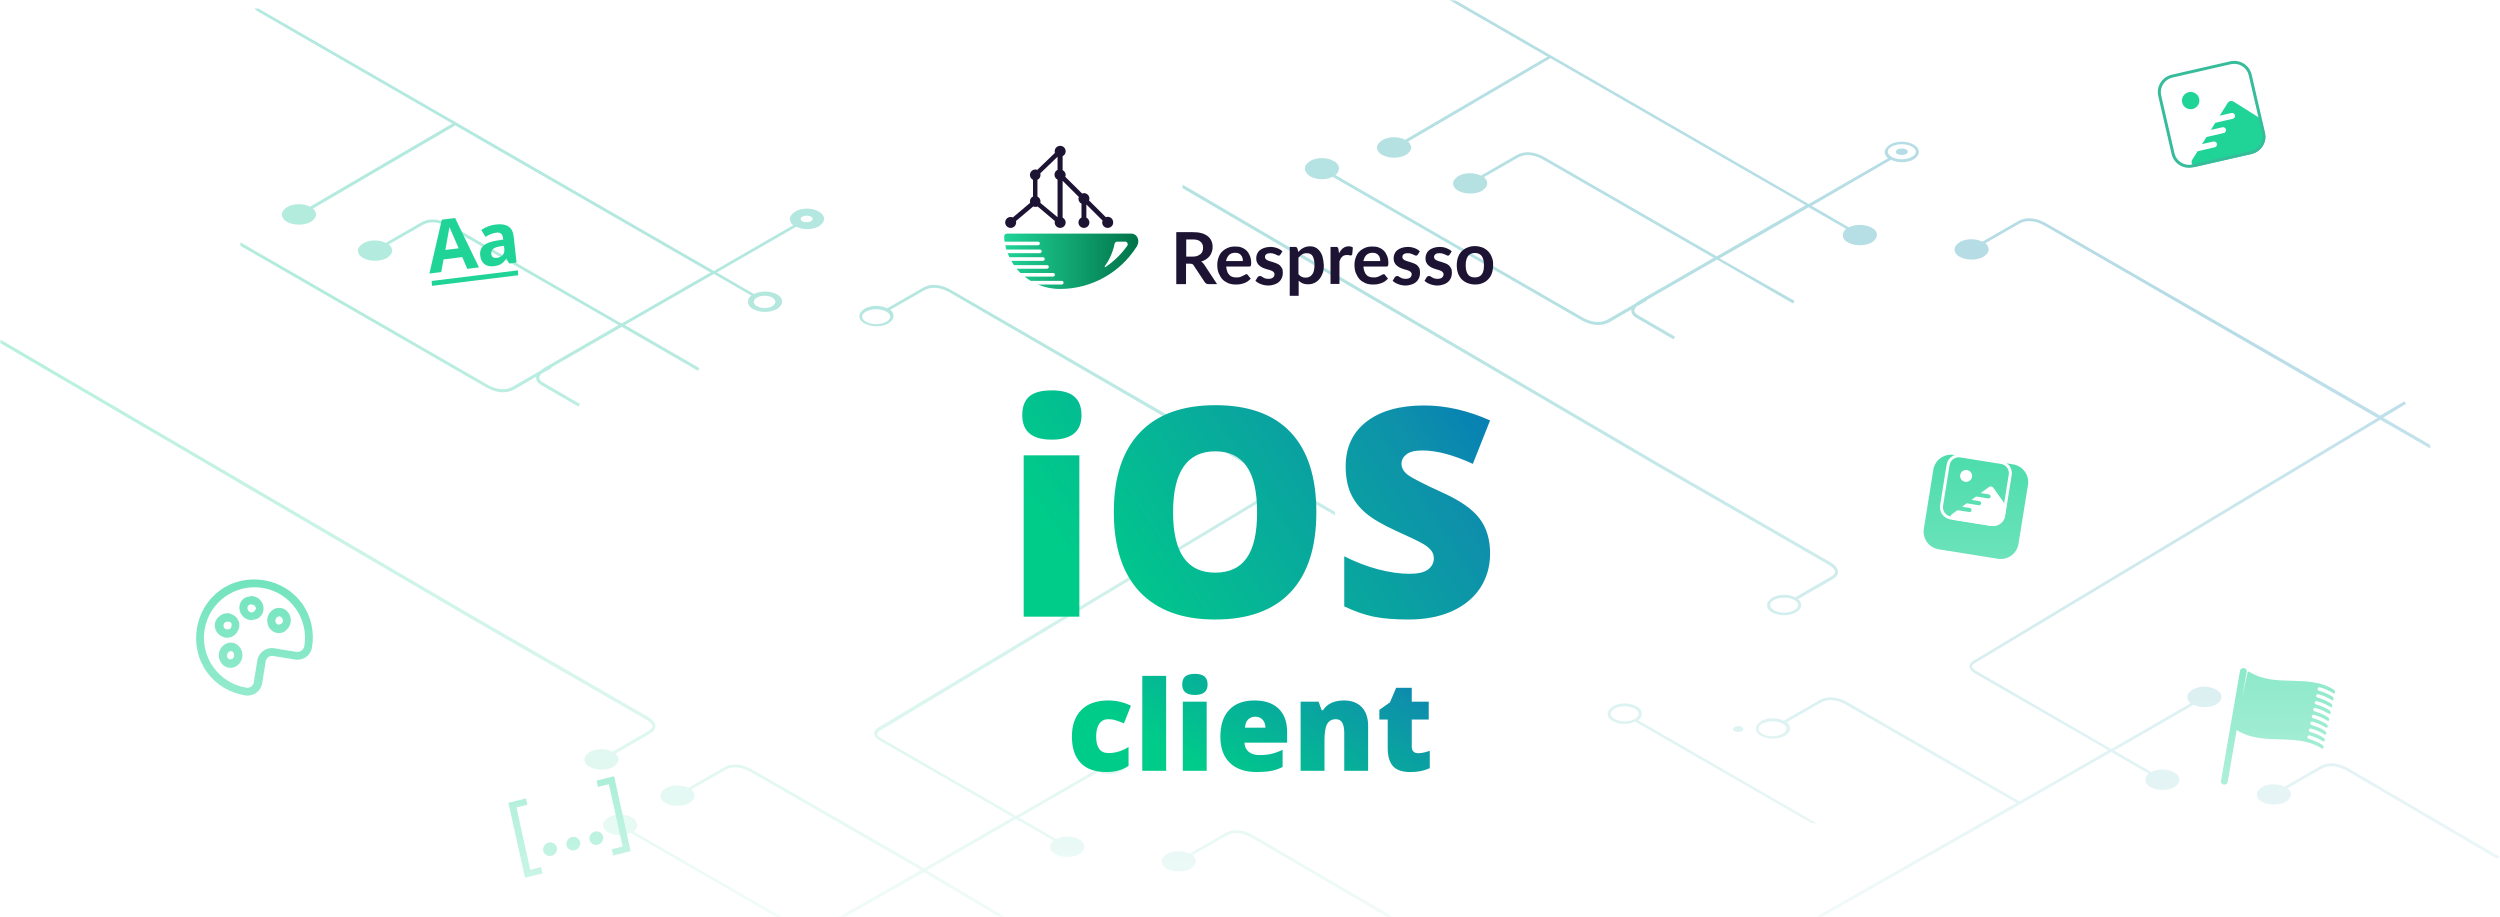 <svg width="600" height="220" viewBox="0 0 600 220" fill="none" xmlns="http://www.w3.org/2000/svg">
<mask id="mask0" mask-type="alpha" maskUnits="userSpaceOnUse" x="0" y="0" width="600" height="220">
<rect width="600" height="220" fill="#1D1333"/>
</mask>
<g mask="url(#mask0)">
<rect y="-14" width="600" height="268" fill="white"/>
<path opacity="0.3" d="M506.686 180.492L515.672 185.655C515.169 186.086 514.881 186.588 514.881 187.161C514.881 187.878 515.313 188.524 516.175 188.954C516.966 189.385 517.973 189.6 518.979 189.6C519.986 189.6 520.992 189.385 521.783 188.954C522.574 188.452 523.077 187.807 523.077 187.161C523.077 186.444 522.646 185.799 521.783 185.368C520.273 184.508 517.901 184.436 516.319 185.297L507.405 180.133L526.456 169.161C527.247 169.519 528.109 169.735 529.044 169.735C530.05 169.735 531.057 169.519 531.848 169.089C532.638 168.587 533.142 167.942 533.142 167.296C533.142 166.579 532.71 165.934 531.848 165.503C530.266 164.571 527.822 164.571 526.24 165.503C525.449 166.005 524.946 166.651 524.946 167.296C524.946 167.87 525.234 168.372 525.737 168.802L506.686 179.775L474.479 161.129C473.688 160.698 473.257 160.268 473.257 159.91C473.257 159.623 473.616 159.336 473.904 159.192L571.244 100.744L583.249 107.629V106.769L571.963 100.242L577.426 96.944L577.067 96.298L571.244 99.74L491.014 53.556C489.576 52.767 486.844 51.62 484.256 53.126L475.773 58.002C474.191 57.213 471.891 57.213 470.381 58.074C469.59 58.576 469.087 59.221 469.087 59.867C469.087 60.512 469.518 61.229 470.381 61.66C471.172 62.09 472.178 62.305 473.185 62.305C474.191 62.305 475.198 62.09 475.988 61.66C476.779 61.158 477.283 60.512 477.283 59.867C477.283 59.293 476.995 58.791 476.492 58.361L484.615 53.699C486.916 52.408 489.36 53.412 490.654 54.13L570.597 100.314L473.688 158.547C473.041 158.906 472.682 159.408 472.682 159.91C472.682 160.555 473.185 161.2 474.263 161.774L506.039 180.062L484.687 192.325L443.35 168.515C441.912 167.727 439.18 166.579 436.592 168.085L428.109 172.962C426.528 172.173 424.227 172.173 422.717 173.033C421.927 173.535 421.423 174.181 421.423 174.826C421.423 175.543 421.855 176.189 422.717 176.619C423.508 177.049 424.515 177.265 425.521 177.265C426.528 177.265 427.534 177.049 428.325 176.619C429.116 176.117 429.619 175.472 429.619 174.826C429.619 174.253 429.331 173.751 428.828 173.32L436.952 168.659C439.252 167.368 441.697 168.372 442.991 169.089L483.968 192.683L404.601 237.792H406.039L484.687 193.114L485.406 192.683L506.686 180.492ZM428.756 174.898C428.756 175.328 428.469 175.759 427.822 176.117C426.456 176.906 424.299 176.906 422.933 176.117C422.358 175.759 421.999 175.328 421.999 174.898C421.999 174.468 422.286 174.037 422.933 173.679C423.58 173.32 424.515 173.105 425.377 173.105C426.24 173.105 427.175 173.32 427.822 173.679C428.469 174.037 428.756 174.468 428.756 174.898ZM314.522 42.368C315.313 42.798 316.319 43.014 317.326 43.014C318.188 43.014 319.123 42.798 319.842 42.44L379.583 76.863C380.518 77.365 381.955 78.011 383.609 78.011C384.472 78.011 385.478 77.796 386.341 77.293L391.517 74.281C391.517 74.353 391.517 74.497 391.517 74.568C391.517 75.214 391.948 75.859 392.883 76.361L401.654 81.453L402.013 80.808L393.242 75.716C392.595 75.357 392.236 74.927 392.236 74.568C392.236 74.21 392.452 73.851 392.883 73.493L395.183 72.202L395.111 72.058L412.078 62.305L430.338 72.847L430.697 72.202L412.725 62.018L434.076 49.755L443.063 54.918C442.559 55.349 442.272 55.851 442.272 56.424C442.272 57.142 442.703 57.787 443.566 58.217C444.357 58.648 445.363 58.863 446.37 58.863C447.376 58.863 448.382 58.648 449.173 58.217C449.964 57.715 450.467 57.07 450.467 56.424C450.467 55.707 450.036 55.062 449.173 54.632C447.664 53.771 445.291 53.771 443.71 54.56L434.795 49.396L453.846 38.352C454.637 38.711 455.5 38.926 456.434 38.926C457.441 38.926 458.447 38.711 459.238 38.28C460.029 37.778 460.532 37.133 460.532 36.488C460.532 35.842 460.101 35.125 459.238 34.695C457.656 33.762 455.212 33.762 453.63 34.695C452.84 35.197 452.336 35.842 452.336 36.488C452.336 37.061 452.624 37.563 453.127 37.994L434.076 48.966L325.377 -13.713C325.234 -13.785 325.09 -13.857 324.946 -14H323.868C324.155 -13.713 324.515 -13.426 325.018 -13.139L371.531 13.682H371.244L337.239 33.547C335.658 32.687 333.285 32.758 331.776 33.619C330.985 34.121 330.482 34.766 330.482 35.412C330.482 36.057 330.913 36.774 331.776 37.205C332.567 37.635 333.573 37.85 334.579 37.85C335.586 37.85 336.592 37.635 337.383 37.205C338.174 36.703 338.677 36.057 338.677 35.412C338.677 34.91 338.39 34.408 337.958 33.977L372.106 13.969L433.357 49.253L412.006 61.516L370.669 37.707C369.231 36.918 366.499 35.77 363.911 37.276L355.428 42.153C353.846 41.364 351.546 41.364 350.036 42.225C349.245 42.727 348.742 43.372 348.742 44.018C348.742 44.663 349.173 45.38 350.036 45.81C350.827 46.241 351.833 46.456 352.84 46.456C353.846 46.456 354.853 46.241 355.643 45.81C356.434 45.309 356.937 44.663 356.937 44.018C356.937 43.444 356.65 42.942 356.147 42.512L364.27 37.85C366.571 36.559 369.015 37.563 370.309 38.28L411.287 61.875L393.602 72.058C393.099 72.345 392.739 72.632 392.38 72.919L385.909 76.648C383.609 77.939 381.165 76.935 379.871 76.218L320.489 42.01C321.064 41.579 321.352 41.006 321.352 40.432C321.352 39.715 320.92 39.069 320.058 38.639C318.476 37.707 316.032 37.707 314.45 38.639C313.659 39.141 313.156 39.786 313.156 40.432C313.156 41.077 313.731 41.938 314.522 42.368ZM453.055 36.416C453.055 35.986 453.343 35.555 453.99 35.197C455.356 34.408 457.513 34.408 458.879 35.197C459.454 35.555 459.813 35.986 459.813 36.416C459.813 36.846 459.526 37.276 458.879 37.635C457.513 38.424 455.356 38.424 453.99 37.635C453.415 37.276 453.055 36.846 453.055 36.416ZM563.551 184.364C562.114 183.576 559.382 182.428 556.794 183.934L548.311 188.811C546.729 188.022 544.429 188.022 542.919 188.883C542.128 189.385 541.625 190.03 541.625 190.675C541.625 191.393 542.056 192.038 542.919 192.468C543.71 192.899 544.716 193.114 545.723 193.114C546.729 193.114 547.735 192.899 548.526 192.468C549.317 191.966 549.82 191.321 549.82 190.675C549.82 190.102 549.533 189.6 549.03 189.169L557.153 184.508C559.454 183.217 561.898 184.221 563.192 184.938L599.281 206.094L600 205.664L563.551 184.364ZM440.411 137.26C440.411 137.69 440.051 138.049 439.404 138.408L430.849 143.356C429.267 142.495 426.895 142.567 425.385 143.428C424.595 143.93 424.091 144.575 424.091 145.22C424.091 145.938 424.523 146.583 425.385 147.013C426.176 147.444 427.183 147.659 428.189 147.659C429.196 147.659 430.202 147.444 430.993 147.013C431.784 146.511 432.287 145.866 432.287 145.22C432.287 144.718 431.999 144.216 431.568 143.786L439.763 139.053C440.698 138.551 441.129 137.906 441.129 137.26C441.129 136.4 440.411 135.539 438.973 134.75L397.779 111.012L283.833 44.317V45.178L397.779 111.873L438.613 135.396C439.764 136.041 440.411 136.686 440.411 137.26ZM431.568 145.22C431.568 145.651 431.28 146.081 430.633 146.44C429.267 147.229 427.111 147.229 425.745 146.44C425.17 146.081 424.81 145.651 424.81 145.22C424.81 144.79 425.098 144.36 425.745 144.001C426.392 143.643 427.326 143.428 428.189 143.428C429.052 143.428 429.986 143.643 430.633 144.001C431.28 144.36 431.568 144.79 431.568 145.22ZM416.319 174.468C415.816 174.755 415.816 175.185 416.319 175.472C416.822 175.759 417.541 175.759 418.045 175.472C418.548 175.185 418.548 174.755 418.045 174.468C417.613 174.181 416.822 174.181 416.319 174.468ZM455.428 36.99C456.003 37.276 456.866 37.276 457.441 36.99C458.016 36.703 458.016 36.129 457.441 35.842C456.866 35.555 456.003 35.555 455.428 35.842C454.853 36.201 454.853 36.703 455.428 36.99ZM436.089 197.632L393.17 172.89C393.746 172.46 394.033 171.886 394.033 171.312C394.033 170.595 393.602 169.95 392.739 169.519C391.157 168.587 388.713 168.587 387.132 169.519C386.341 170.021 385.838 170.667 385.838 171.312C385.838 172.029 386.269 172.675 387.132 173.105C387.922 173.535 388.929 173.751 389.935 173.751C390.798 173.751 391.733 173.535 392.452 173.177L434.651 197.488L436.089 197.632ZM392.38 172.531C391.014 173.32 388.857 173.32 387.491 172.531C386.916 172.173 386.556 171.743 386.556 171.312C386.556 170.882 386.844 170.452 387.491 170.093C388.138 169.735 389.073 169.519 389.935 169.519C390.798 169.519 391.733 169.735 392.38 170.093C392.955 170.452 393.314 170.882 393.314 171.312C393.242 171.814 392.955 172.245 392.38 172.531ZM181.668 73.493C182.674 74.066 184.328 74.066 185.334 73.493C186.341 72.919 186.341 71.987 185.334 71.413C184.328 70.839 182.674 70.839 181.668 71.413C180.661 71.987 180.661 72.919 181.668 73.493ZM192.595 53.126C193.17 53.412 194.033 53.412 194.608 53.126C195.183 52.839 195.183 52.265 194.608 51.978C194.033 51.691 193.17 51.691 192.595 51.978C192.02 52.265 192.02 52.767 192.595 53.126ZM243.853 196.556L252.84 201.72C252.336 202.15 252.049 202.652 252.049 203.226C252.049 203.943 252.48 204.588 253.343 205.018C254.134 205.449 255.14 205.664 256.147 205.664C257.153 205.664 258.16 205.449 258.95 205.018C259.741 204.516 260.244 203.871 260.244 203.226C260.244 202.508 259.813 201.863 258.95 201.433C257.441 200.572 255.068 200.5 253.487 201.361L244.572 196.197L263.623 185.225C264.414 185.584 265.277 185.799 266.211 185.799C267.218 185.799 268.224 185.584 269.015 185.153C269.806 184.651 270.309 184.006 270.309 183.36C270.309 182.643 269.878 181.998 269.015 181.568C267.434 180.635 264.989 180.635 263.408 181.568C262.617 182.07 262.114 182.715 262.114 183.36C262.114 183.934 262.401 184.436 262.904 184.866L243.853 195.839L211.718 177.336C210.927 176.906 210.496 176.476 210.496 176.117C210.496 175.83 210.856 175.543 211.143 175.4L308.411 116.809L320.417 123.693V122.833L309.13 116.307L308.411 115.876L228.181 69.548C226.743 68.759 224.012 67.612 221.423 69.118L212.94 73.995C211.359 73.206 209.058 73.206 207.549 74.066C206.758 74.568 206.255 75.214 206.255 75.859C206.255 76.505 206.686 77.222 207.549 77.652C208.339 78.082 209.346 78.298 210.352 78.298C211.359 78.298 212.365 78.082 213.156 77.652C213.947 77.15 214.45 76.505 214.45 75.859C214.45 75.285 214.162 74.784 213.659 74.353L221.783 69.692C224.083 68.401 226.528 69.405 227.822 70.122L307.692 116.45L210.784 174.611C210.137 174.97 209.777 175.472 209.777 175.974C209.777 176.619 210.28 177.265 211.359 177.838L243.134 196.126L221.783 208.389L180.446 184.651C179.008 183.862 176.276 182.715 173.688 184.221L165.205 189.098C163.623 188.309 161.323 188.309 159.813 189.169C159.022 189.671 158.519 190.317 158.519 190.962C158.519 191.679 158.95 192.325 159.813 192.755C160.604 193.185 161.61 193.401 162.617 193.401C163.623 193.401 164.63 193.185 165.421 192.755C166.211 192.253 166.715 191.608 166.715 190.962C166.715 190.389 166.427 189.887 165.924 189.456L174.047 184.795C176.348 183.504 178.792 184.508 180.086 185.225L221.064 208.819L141.625 254H143.063L221.711 209.321L292.523 251.418H293.961L222.43 208.891L243.853 196.556ZM213.659 76.003C213.659 76.433 213.372 76.863 212.725 77.222C211.359 78.011 209.202 78.011 207.836 77.222C207.261 76.863 206.902 76.433 206.902 76.003C206.902 75.572 207.189 75.142 207.836 74.784C208.483 74.425 209.418 74.21 210.28 74.21C211.143 74.21 212.078 74.425 212.725 74.784C213.372 75.142 213.659 75.572 213.659 76.003ZM293.961 199.998L285.478 204.875C283.896 204.086 281.596 204.086 280.086 204.947C279.295 205.449 278.792 206.094 278.792 206.74C278.792 207.457 279.224 208.102 280.086 208.533C280.877 208.963 281.884 209.178 282.89 209.178C283.896 209.178 284.903 208.963 285.694 208.533C286.485 208.03 286.988 207.385 286.988 206.74C286.988 206.166 286.7 205.664 286.197 205.234L294.321 200.572C296.621 199.281 299.065 200.285 300.359 201.002L340.043 224.238H341.481L300.719 200.429C299.353 199.64 296.549 198.492 293.961 199.998ZM194.464 224.023L152.049 199.568C152.624 199.138 152.912 198.564 152.912 197.99C152.912 197.273 152.48 196.628 151.618 196.197C150.036 195.265 147.592 195.265 146.01 196.197C145.219 196.699 144.716 197.345 144.716 197.99C144.716 198.708 145.147 199.353 146.01 199.783C146.801 200.214 147.807 200.429 148.814 200.429C149.676 200.429 150.611 200.214 151.33 199.855L193.674 224.31L194.464 224.023ZM181.093 71.269C182.459 70.481 184.615 70.481 185.981 71.269C186.556 71.628 186.916 72.058 186.916 72.489C186.916 72.919 186.628 73.349 185.981 73.708C184.615 74.497 182.459 74.497 181.093 73.708C180.518 73.349 180.158 72.919 180.158 72.489C180.158 71.987 180.518 71.556 181.093 71.269ZM190.223 52.48C190.223 52.05 190.51 51.62 191.157 51.261C192.523 50.472 194.68 50.472 196.046 51.261C196.621 51.62 196.981 52.05 196.981 52.48C196.981 52.91 196.693 53.341 196.046 53.699C194.68 54.488 192.523 54.488 191.157 53.699C190.582 53.412 190.223 52.982 190.223 52.48ZM57.728 59.006L116.751 92.999C117.685 93.501 119.123 94.147 120.776 94.147C121.639 94.147 122.646 93.931 123.508 93.43L128.684 90.417C128.684 90.489 128.684 90.633 128.684 90.704C128.684 91.35 129.116 91.995 130.05 92.497L138.821 97.589L139.18 96.944L130.41 91.852C129.763 91.493 129.403 91.063 129.403 90.704C129.403 90.346 129.619 89.987 130.05 89.629L132.351 88.338L132.279 88.194L149.245 78.441L167.505 88.983L167.865 88.338L149.964 78.011L171.316 65.747L180.302 70.911C179.799 71.341 179.511 71.843 179.511 72.417C179.511 73.134 179.943 73.779 180.805 74.21C181.596 74.64 182.602 74.855 183.609 74.855C184.615 74.855 185.622 74.64 186.413 74.21C187.203 73.708 187.707 73.062 187.707 72.417C187.707 71.7 187.275 71.054 186.413 70.624C184.903 69.763 182.531 69.763 180.949 70.552L172.035 65.389L191.086 54.416C191.876 54.775 192.739 54.99 193.674 54.99C194.68 54.99 195.687 54.775 196.477 54.345C197.268 53.843 197.771 53.197 197.771 52.552C197.771 51.906 197.34 51.189 196.477 50.759C194.896 49.827 192.451 49.827 190.87 50.759C190.079 51.261 189.576 51.906 189.576 52.552C189.576 53.126 189.863 53.627 190.367 54.058L171.316 65.03L62.545 2.351C62.401 2.279 62.257 2.208 62.114 2.064H61.035C61.323 2.351 61.682 2.638 62.185 2.925L108.699 29.746H108.411L74.407 49.611C72.825 48.751 70.453 48.823 68.943 49.683C68.152 50.185 67.649 50.831 67.649 51.476C67.649 52.121 68.081 52.839 68.943 53.269C69.734 53.699 70.74 53.914 71.747 53.914C72.753 53.914 73.76 53.699 74.551 53.269C75.341 52.767 75.845 52.121 75.845 51.476C75.845 50.974 75.557 50.472 75.126 50.042L109.274 30.105L170.525 65.389L149.173 77.652L107.836 53.843C106.398 53.054 103.666 51.906 101.078 53.412L92.595 58.289C91.014 57.5 88.713 57.5 87.204 58.361C86.413 58.863 85.909 59.508 85.909 60.154C85.909 60.799 86.341 61.516 87.204 61.947C87.994 62.377 89.001 62.592 90.007 62.592C91.014 62.592 92.02 62.377 92.811 61.947C93.602 61.444 94.105 60.799 94.105 60.154C94.105 59.58 93.817 59.078 93.314 58.648L101.438 53.986C103.738 52.695 106.183 53.699 107.477 54.416L148.454 78.011L130.769 88.194C130.266 88.481 129.907 88.768 129.547 89.055L123.077 92.784C120.776 94.075 118.332 93.071 117.038 92.354L57.656 58.146L57.728 59.006ZM181.093 71.269C182.459 70.481 184.615 70.481 185.981 71.269C186.556 71.628 186.916 72.058 186.916 72.489C186.916 72.919 186.628 73.349 185.981 73.708C184.615 74.497 182.459 74.497 181.093 73.708C180.518 73.349 180.158 72.919 180.158 72.489C180.158 71.987 180.518 71.556 181.093 71.269ZM190.223 52.48C190.223 52.05 190.51 51.62 191.157 51.261C192.523 50.472 194.68 50.472 196.046 51.261C196.621 51.62 196.981 52.05 196.981 52.48C196.981 52.91 196.693 53.341 196.046 53.699C194.68 54.488 192.523 54.488 191.157 53.699C190.582 53.412 190.223 52.982 190.223 52.48ZM156.578 174.324C156.578 174.755 156.219 175.113 155.572 175.472L147.017 180.42C145.435 179.56 143.063 179.631 141.553 180.492C140.762 180.994 140.259 181.639 140.259 182.285C140.259 183.002 140.69 183.647 141.553 184.078C142.344 184.508 143.35 184.723 144.357 184.723C145.363 184.723 146.37 184.508 147.16 184.078C147.951 183.576 148.454 182.93 148.454 182.285C148.454 181.783 148.167 181.281 147.735 180.85L155.931 176.117C156.866 175.615 157.297 174.97 157.297 174.324C157.297 173.464 156.578 172.603 155.14 171.814L113.947 148.077L0 81.453V82.314L113.947 149.009L154.781 172.531C155.931 173.105 156.578 173.822 156.578 174.324Z" fill="url(#paint0_linear)"/>
<g filter="url(#filter0_d)">
<path d="M543.707 28.773L542.847 25.034C542.817 24.896 542.759 24.766 542.677 24.651C542.596 24.536 542.492 24.438 542.372 24.363L536.089 20.401C535.971 20.326 535.839 20.275 535.701 20.251C535.563 20.227 535.421 20.231 535.284 20.262C535.147 20.294 535.018 20.352 534.904 20.433C534.79 20.515 534.694 20.618 534.621 20.737L532.735 23.765L535.538 23.124C535.724 23.082 535.919 23.114 536.08 23.214C536.242 23.315 536.356 23.474 536.399 23.659C536.441 23.843 536.408 24.037 536.306 24.197C536.205 24.358 536.043 24.472 535.858 24.514L531.674 25.471L530.613 27.177L533.367 26.547C533.553 26.505 533.748 26.537 533.909 26.637C534.071 26.738 534.185 26.897 534.228 27.082C534.27 27.266 534.237 27.46 534.135 27.62C534.034 27.781 533.872 27.895 533.687 27.937L529.552 28.883L528.491 30.588L531.2 29.969C531.386 29.927 531.581 29.959 531.742 30.059C531.903 30.16 532.018 30.32 532.06 30.504C532.103 30.688 532.069 30.882 531.968 31.042C531.866 31.203 531.705 31.317 531.519 31.359L527.434 32.294L526.14 34.334C526.026 34.513 525.968 34.721 525.973 34.932C525.978 35.144 526.045 35.348 526.167 35.521C526.29 35.694 526.461 35.827 526.659 35.903C526.857 35.979 527.074 35.995 527.282 35.95L540.354 32.96C541.308 32.742 542.159 32.208 542.768 31.447C543.377 30.687 543.708 29.744 543.707 28.773Z" fill="#20D497"/>
<path d="M526.222 22.16C527.349 21.902 528.053 20.788 527.797 19.671C527.54 18.554 526.419 17.857 525.293 18.115C524.166 18.372 523.462 19.487 523.718 20.604C523.975 21.721 525.096 22.418 526.222 22.16Z" fill="#20D497"/>
<path d="M535.402 11.413C535.862 11.308 536.338 11.293 536.804 11.371C537.269 11.448 537.714 11.616 538.113 11.864C538.513 12.113 538.859 12.437 539.132 12.818C539.405 13.2 539.6 13.631 539.704 14.087L542.899 27.988C543.111 28.91 542.945 29.878 542.438 30.68C541.931 31.482 541.124 32.052 540.194 32.265L526.18 35.47C525.72 35.575 525.244 35.59 524.778 35.512C524.313 35.435 523.868 35.267 523.469 35.019C522.662 34.517 522.089 33.718 521.878 32.796L518.683 18.895C518.471 17.973 518.637 17.005 519.144 16.203C519.651 15.401 520.458 14.831 521.388 14.618L535.402 11.413ZM535.242 10.718L521.228 13.923C520.113 14.178 519.144 14.862 518.536 15.825C517.927 16.787 517.728 17.949 517.982 19.055L521.177 32.956C521.431 34.062 522.118 35.022 523.086 35.624C524.054 36.225 525.225 36.42 526.34 36.165L540.354 32.96C541.469 32.705 542.438 32.021 543.046 31.058C543.655 30.096 543.854 28.934 543.6 27.828L540.405 13.927C540.151 12.821 539.464 11.861 538.496 11.259C537.528 10.658 536.357 10.463 535.242 10.718V10.718Z" fill="#37BC9B"/>
</g>
<g filter="url(#filter1_d)">
<path d="M483.134 107.448L468.939 105.179C466.586 104.803 464.374 106.4 463.997 108.747L461.722 122.908C461.345 125.255 462.946 127.463 465.299 127.839L479.494 130.108C481.847 130.484 484.06 128.886 484.437 126.539L486.712 112.379C487.089 110.032 485.487 107.824 483.134 107.448Z" fill="#20D497"/>
</g>
<path d="M481.063 124.392L481.484 121.773C481.517 121.579 481.472 121.38 481.358 121.219L478.374 117.047C478.319 116.969 478.247 116.902 478.165 116.851C478.083 116.8 477.992 116.766 477.897 116.751C477.801 116.735 477.704 116.739 477.61 116.762C477.516 116.785 477.427 116.826 477.35 116.883L475.364 118.338L477.316 118.651C477.445 118.671 477.561 118.742 477.638 118.848C477.715 118.954 477.747 119.086 477.726 119.215C477.705 119.344 477.634 119.46 477.528 119.537C477.421 119.613 477.289 119.645 477.16 119.624L474.276 119.163L473.143 119.981L475.061 120.287C475.191 120.308 475.306 120.379 475.383 120.485C475.46 120.591 475.492 120.723 475.471 120.852C475.45 120.981 475.379 121.097 475.273 121.173C475.166 121.25 475.034 121.281 474.905 121.261L472.011 120.798L470.879 121.616L472.767 121.918C472.897 121.938 473.012 122.009 473.089 122.115C473.166 122.221 473.198 122.353 473.177 122.482C473.156 122.612 473.085 122.727 472.979 122.804C472.873 122.88 472.74 122.912 472.611 122.891L469.785 122.44L468.429 123.436C468.312 123.52 468.223 123.637 468.171 123.771C468.12 123.905 468.108 124.051 468.139 124.192C468.169 124.332 468.24 124.461 468.343 124.562C468.446 124.663 468.576 124.732 468.717 124.76L477.842 126.219C478.507 126.325 479.188 126.201 479.774 125.869C480.359 125.537 480.814 125.016 481.063 124.392Z" fill="white"/>
<path d="M471.638 115.641C472.423 115.766 473.161 115.234 473.286 114.451C473.412 113.669 472.878 112.933 472.093 112.808C471.309 112.682 470.571 113.215 470.446 113.997C470.32 114.78 470.854 115.516 471.638 115.641Z" fill="white"/>
<path d="M480.232 111.343C480.821 111.437 481.349 111.761 481.698 112.243C482.048 112.725 482.191 113.325 482.097 113.913L480.533 123.648C480.439 124.236 480.114 124.762 479.631 125.111C479.148 125.459 478.546 125.602 477.957 125.508L468.197 123.948C467.609 123.854 467.081 123.53 466.732 123.049C466.382 122.567 466.239 121.966 466.333 121.378L467.897 111.643C467.991 111.055 468.316 110.529 468.799 110.181C469.282 109.832 469.884 109.689 470.473 109.783L480.232 111.343ZM480.346 110.637L470.586 109.077C469.81 108.953 469.016 109.142 468.379 109.601C467.742 110.061 467.314 110.755 467.189 111.53L465.625 121.265C465.501 122.04 465.69 122.832 466.151 123.468C466.612 124.103 467.307 124.53 468.084 124.654L477.843 126.214C478.62 126.338 479.414 126.15 480.051 125.69C480.688 125.23 481.116 124.536 481.241 123.762L482.804 114.026C482.929 113.251 482.74 112.459 482.279 111.824C481.818 111.188 481.122 110.761 480.346 110.637Z" fill="white"/>
<g filter="url(#filter2_d)">
<rect width="20.863" height="1.185" transform="matrix(0.992 -0.122 0.08 0.994 103.589 63.43)" fill="#20D497"/>
<path d="M112.148 60.517L110.939 57.7L106.453 58.26L105.887 61.299L103.057 61.653L106.036 48.726L109.227 48.328L114.955 60.167L112.148 60.517ZM110.072 55.57C108.963 53.008 108.317 51.556 108.184 51.231C108.051 50.907 107.924 50.631 107.879 50.442C107.766 51.186 107.434 53.028 106.884 55.992L110.075 55.594L110.072 55.57Z" fill="#20D497"/>
<path d="M122.2 59.262L121.556 58.053L121.484 58.062C121.113 58.668 120.697 59.085 120.265 59.358C119.833 59.631 119.243 59.801 118.5 59.894C117.588 60.008 116.864 59.831 116.28 59.393C115.695 58.931 115.351 58.244 115.246 57.284C115.135 56.276 115.416 55.511 116.058 54.944C116.701 54.377 117.728 53.981 119.138 53.756L120.764 53.505L120.719 53.097C120.613 52.137 120.081 51.717 119.097 51.839C118.353 51.932 117.49 52.259 116.508 52.844L115.5 51.194C116.516 50.483 117.684 50.045 119.003 49.88C120.275 49.721 121.263 49.866 121.996 50.334C122.728 50.802 123.156 51.6 123.28 52.728L123.972 59.016L122.197 59.238L122.2 59.262ZM120.951 54.99L119.971 55.136C119.23 55.253 118.694 55.466 118.336 55.754C118.003 56.039 117.853 56.447 117.909 56.951C117.988 57.671 118.435 57.98 119.275 57.876C119.875 57.801 120.336 57.573 120.659 57.192C120.982 56.811 121.099 56.334 121.036 55.758L120.951 54.99Z" fill="#20D497"/>
</g>
<path fill-rule="evenodd" clip-rule="evenodd" d="M533.019 187.537C532.959 187.889 533.281 188.248 533.709 188.307C534.138 188.366 534.566 188.111 534.627 187.759L536.797 175.189C536.835 175.227 536.879 175.261 536.927 175.289C540.03 177.234 543.535 177.335 547.04 177.436C550.545 177.537 554.05 177.638 557.154 179.582C557.399 179.725 557.592 179.683 557.644 179.435C557.697 179.188 557.574 178.9 557.328 178.757C556.32 178.094 555.26 177.677 554.138 177.333C553.875 177.273 553.743 177.027 553.787 176.82C553.839 176.573 554.05 176.448 554.313 176.508C555.399 176.801 556.451 177.258 557.468 177.881C557.714 178.024 557.906 177.981 557.959 177.734C558.011 177.486 557.888 177.199 557.643 177.056C556.626 176.433 555.574 175.976 554.487 175.683C554.224 175.623 554.093 175.376 554.136 175.17C554.189 174.923 554.399 174.798 554.662 174.858C555.749 175.151 556.8 175.608 557.817 176.231C558.063 176.374 558.256 176.331 558.308 176.084C558.36 175.836 558.237 175.549 557.992 175.406C556.975 174.783 555.923 174.326 554.836 174.033C554.574 173.973 554.442 173.726 554.486 173.52C554.538 173.273 554.748 173.148 555.011 173.208C556.098 173.501 557.15 173.958 558.167 174.581C558.412 174.723 558.605 174.681 558.657 174.434C558.71 174.186 558.587 173.898 558.341 173.756C557.324 173.133 556.273 172.675 555.186 172.383C554.923 172.323 554.791 172.076 554.835 171.87C554.887 171.622 555.097 171.498 555.36 171.558C556.447 171.85 557.499 172.308 558.516 172.931C558.761 173.073 558.954 173.031 559.007 172.784C559.059 172.536 558.936 172.248 558.691 172.105C557.674 171.483 556.622 171.025 555.535 170.733C555.272 170.673 555.141 170.426 555.184 170.22C555.237 169.972 555.447 169.847 555.71 169.908C556.796 170.2 557.848 170.658 558.865 171.28C559.111 171.423 559.303 171.381 559.356 171.133C559.408 170.886 559.285 170.598 559.04 170.455C558.023 169.833 556.971 169.375 555.884 169.083C555.621 169.022 555.49 168.776 555.533 168.57C555.586 168.322 555.796 168.197 556.059 168.258C557.146 168.55 558.198 169.008 559.215 169.63C559.46 169.773 559.653 169.731 559.705 169.483C559.757 169.236 559.635 168.948 559.389 168.805C558.372 168.183 557.32 167.725 556.234 167.433C555.971 167.372 555.839 167.126 555.883 166.919C555.935 166.672 556.145 166.547 556.408 166.607C557.495 166.9 558.547 167.358 559.564 167.98C559.809 168.123 560.002 168.081 560.054 167.833C560.107 167.586 559.984 167.298 559.738 167.155C558.722 166.532 557.67 166.075 556.583 165.782C556.32 165.722 556.188 165.476 556.232 165.269C556.284 165.022 556.495 164.897 556.758 164.957C557.844 165.25 558.896 165.707 559.913 166.33C560.159 166.473 560.351 166.43 560.404 166.183C560.456 165.935 560.333 165.648 560.088 165.505C557.008 163.566 553.514 163.477 550.014 163.388C546.511 163.298 543.001 163.208 539.896 161.263C539.65 161.12 539.458 161.162 539.405 161.41L538.163 167.28L539.225 161.125C539.294 160.73 538.964 160.414 538.536 160.355C538.107 160.296 537.679 160.551 537.618 160.903L533.019 187.537Z" fill="#20D497"/>
<g filter="url(#filter3_d)">
<path d="M147.38 182.287L147.715 183.804L151.022 198.76L151.357 200.277L149.764 200.679L147.153 201.337L146.817 199.82L149.429 199.162L146.122 184.205L143.51 184.864L143.175 183.347L145.787 182.689L147.38 182.287ZM122.019 188.679L122.354 190.195L125.661 205.152L125.996 206.669L127.59 206.267L130.201 205.609L129.866 204.092L127.254 204.75L123.947 189.794L126.559 189.136L126.224 187.619L123.612 188.277L122.019 188.679Z" fill="#20D497"/>
<path d="M133.652 199.424C133.836 200.279 133.242 201.186 132.357 201.397C131.473 201.609 130.564 201.061 130.38 200.206C130.195 199.35 130.79 198.443 131.674 198.232C132.558 198.021 133.467 198.568 133.652 199.424ZM137.246 196.901C136.361 197.112 135.767 198.019 135.951 198.874C136.136 199.73 137.045 200.277 137.929 200.066C138.813 199.855 139.408 198.948 139.224 198.092C139.039 197.237 138.13 196.689 137.246 196.901ZM142.773 195.58C141.889 195.791 141.294 196.698 141.479 197.554C141.663 198.409 142.572 198.957 143.457 198.745C144.341 198.534 144.936 197.627 144.751 196.772C144.566 195.916 143.702 195.358 142.773 195.58Z" fill="#20D497"/>
</g>
<path d="M72.506 144.856C70.323 141.819 67.018 139.861 63.333 139.258C59.649 138.656 55.892 139.461 52.856 141.644C49.819 143.827 47.861 147.132 47.258 150.817C46.656 154.501 47.461 158.258 49.644 161.294C51.827 164.331 55.132 166.289 58.817 166.892C60.812 167.218 62.599 165.934 62.925 163.938L63.778 158.718C63.928 157.797 64.796 157.308 65.564 157.434L70.784 158.287C72.779 158.613 74.565 157.329 74.892 155.333C75.494 151.649 74.689 147.892 72.506 144.856ZM71.085 156.445L65.865 155.592C63.869 155.266 62.083 156.55 61.757 158.546L60.904 163.765C60.753 164.686 59.885 165.175 59.118 165.049C52.517 163.97 48.022 157.719 49.1 151.118C50.179 144.516 56.431 140.022 63.032 141.101C69.633 142.18 74.128 148.431 73.049 155.032C72.899 155.953 72.006 156.595 71.085 156.445Z" fill="#20D497"/>
<path d="M57.303 149.148C56.968 148.306 56.429 147.745 55.687 147.466C55.533 147.441 55.252 147.237 55.098 147.212C53.716 146.986 52.491 147.731 51.83 148.884C51.118 150.344 51.788 152.03 53.248 152.741C53.556 152.792 53.684 152.97 53.991 153.02C55.373 153.246 56.598 152.501 57.106 151.323C57.538 150.605 57.51 149.813 57.303 149.148ZM55.492 150.586C55.263 151.022 54.778 151.1 54.471 151.05C54.317 151.025 54.317 151.025 54.164 151C53.728 150.771 53.496 150.26 53.725 149.825C53.8 149.364 54.311 149.132 54.772 149.208C54.925 149.233 54.925 149.233 55.079 149.258C55.386 149.308 55.514 149.487 55.618 149.819C55.593 149.972 55.542 150.279 55.492 150.586Z" fill="#20D497"/>
<path d="M57.681 155.515C57.168 154.801 56.604 154.393 55.836 154.268C55.069 154.142 54.251 154.324 53.69 154.863C52.44 155.762 52.139 157.604 53.012 159.008C53.526 159.722 54.09 160.13 54.858 160.255C55.625 160.38 56.443 160.199 57.004 159.66C58.254 158.761 58.555 156.919 57.681 155.515ZM55.848 158.053C55.669 158.181 55.337 158.284 55.184 158.259C54.877 158.209 54.748 158.03 54.62 157.852C54.363 157.495 54.463 156.881 54.846 156.47C55.024 156.342 55.356 156.238 55.51 156.264C55.817 156.314 55.945 156.492 56.074 156.671C56.306 157.182 56.205 157.796 55.848 158.053Z" fill="#20D497"/>
<path d="M69.291 147.167C68.777 146.453 68.213 146.046 67.446 145.92C66.678 145.795 65.861 145.976 65.3 146.515C64.049 147.414 63.748 149.256 64.622 150.66C65.136 151.374 65.7 151.782 66.467 151.907C67.235 152.033 68.053 151.851 68.614 151.312C69.889 150.26 70.165 148.571 69.291 147.167ZM67.458 149.705C67.279 149.833 66.947 149.937 66.793 149.912C66.487 149.861 66.358 149.683 66.23 149.504C65.973 149.147 66.073 148.533 66.455 148.122C66.634 147.994 66.966 147.891 67.12 147.916C67.273 147.941 67.555 148.145 67.684 148.323C68.069 148.859 67.969 149.473 67.458 149.705Z" fill="#20D497"/>
<path d="M63.226 145.703C63.119 144.425 62.042 143.303 60.814 143.102C60.507 143.052 60.353 143.027 60.021 143.13C58.435 143.186 57.264 144.571 57.473 146.181C57.579 147.46 58.657 148.582 59.885 148.782C60.192 148.833 60.346 148.858 60.678 148.754C62.263 148.698 63.435 147.314 63.226 145.703ZM60.493 146.99C60.34 146.965 60.34 146.965 60.186 146.94C59.726 146.865 59.469 146.508 59.391 146.022C59.312 145.536 59.72 144.972 60.334 145.073C60.487 145.098 60.487 145.098 60.641 145.123C61.102 145.198 61.358 145.556 61.437 146.041C61.386 146.348 60.979 146.912 60.493 146.99Z" fill="#20D497"/>
<rect y="73" width="600" height="181" fill="url(#paint1_linear)"/>
<path d="M265.842 54.698C265.111 54.698 264.527 54.116 264.527 53.388C264.527 53.243 264.576 53.097 264.624 52.952L260.728 49.07V52.224C261.166 52.466 261.458 52.903 261.458 53.388C261.458 54.116 260.874 54.698 260.143 54.698C259.412 54.698 258.828 54.116 258.828 53.388C258.828 52.854 259.12 52.418 259.559 52.224V48.876C259.12 48.682 258.828 48.197 258.828 47.712C258.828 47.566 258.877 47.42 258.925 47.275L255.028 43.394V52.224C255.467 52.466 255.759 52.903 255.759 53.388C255.759 54.116 255.175 54.698 254.444 54.698C253.713 54.698 253.129 54.116 253.129 53.388C253.129 53.291 253.129 53.145 253.177 53.048L249.037 49.555C248.891 49.652 248.696 49.652 248.501 49.652C248.306 49.652 248.112 49.604 247.966 49.555L243.825 53.048C243.874 53.145 243.874 53.243 243.874 53.388C243.874 54.116 243.289 54.698 242.559 54.698C241.828 54.698 241.244 54.116 241.244 53.388C241.244 52.66 241.828 52.078 242.559 52.078C242.754 52.078 242.948 52.127 243.095 52.175L247.235 48.682C247.186 48.585 247.186 48.439 247.186 48.342C247.186 47.809 247.478 47.372 247.917 47.178V43.151C247.478 42.957 247.186 42.472 247.186 41.986C247.186 41.259 247.771 40.676 248.501 40.676C248.647 40.676 248.794 40.725 248.94 40.774L253.177 36.698C253.129 36.553 253.129 36.407 253.129 36.31C253.129 35.582 253.713 35 254.444 35C255.175 35 255.759 35.582 255.759 36.31C255.759 36.844 255.467 37.28 255.028 37.474V40.822C255.467 41.065 255.759 41.501 255.759 41.986C255.759 42.132 255.71 42.278 255.662 42.423L259.705 46.45C259.851 46.402 259.997 46.353 260.143 46.353C260.874 46.353 261.458 46.935 261.458 47.663C261.458 47.809 261.409 47.954 261.361 48.1L265.404 52.127C265.55 52.078 265.696 52.03 265.842 52.03C266.573 52.03 267.157 52.612 267.157 53.34C267.206 54.116 266.573 54.698 265.842 54.698ZM253.811 52.127V43.102C253.372 42.908 253.08 42.423 253.08 41.938C253.08 41.404 253.372 40.968 253.811 40.774V37.62L249.67 41.598C249.719 41.744 249.719 41.889 249.719 41.986C249.719 42.52 249.427 42.957 248.988 43.151V47.178C249.427 47.372 249.719 47.857 249.719 48.342C249.719 48.439 249.719 48.585 249.67 48.682L253.811 52.127Z" fill="#1D1333"/>
<path d="M272.662 56.542C272.321 56.202 271.882 56.057 271.395 56.057H241.682C241.292 56.057 241 56.396 241 56.784C241 57.221 241.049 57.609 241.097 57.997H249.135C249.378 57.997 249.573 58.191 249.573 58.434C249.573 58.531 249.524 58.677 249.427 58.725C249.329 58.822 249.232 58.871 249.135 58.871H241.292C241.341 59.21 241.438 59.55 241.536 59.889H249.573C249.817 59.889 250.011 60.084 250.011 60.326C250.011 60.423 249.963 60.569 249.865 60.617C249.768 60.714 249.67 60.763 249.573 60.763H241.828C241.974 61.054 242.12 61.394 242.266 61.733H250.304C250.547 61.733 250.742 61.927 250.742 62.17C250.742 62.267 250.693 62.412 250.596 62.461C250.498 62.558 250.401 62.606 250.304 62.606H242.705C242.9 62.946 243.143 63.286 243.338 63.625H251.278C251.521 63.625 251.716 63.819 251.716 64.062C251.716 64.159 251.668 64.305 251.57 64.353C251.473 64.45 251.375 64.499 251.278 64.499H243.971C244.264 64.838 244.556 65.129 244.848 65.469C244.897 65.469 244.897 65.517 244.946 65.517H252.739C252.983 65.517 253.178 65.712 253.178 65.954C253.178 66.051 253.129 66.197 253.031 66.245C252.934 66.342 252.837 66.391 252.739 66.391H245.92C246.407 66.779 246.894 67.119 247.381 67.41H254.834C255.077 67.41 255.272 67.604 255.272 67.846C255.272 67.943 255.223 68.089 255.126 68.138C255.028 68.234 254.931 68.283 254.834 68.283H249.086C250.693 68.962 252.496 69.35 254.395 69.35C262.043 69.35 268.813 65.372 272.662 59.404C272.71 59.356 272.759 59.259 272.808 59.21C273.051 58.774 273.197 58.337 273.197 57.803C273.149 57.27 272.954 56.833 272.662 56.542ZM270.518 59.016C269.106 61.005 267.352 62.703 265.355 64.062C265.306 64.062 265.306 64.111 265.258 64.111C265.16 64.111 265.063 63.965 265.16 63.868C266.281 62.315 267.109 60.472 267.498 58.531C267.547 58.191 267.839 57.997 268.18 57.997H269.982C270.518 57.949 270.859 58.58 270.518 59.016Z" fill="url(#paint2_linear)"/>
<path d="M358.05 61.782C357.855 61.2 357.563 60.763 357.174 60.326C356.784 59.938 356.345 59.647 355.81 59.404C355.274 59.21 354.689 59.065 354.007 59.065C353.325 59.065 352.741 59.162 352.205 59.404C351.669 59.598 351.182 59.938 350.792 60.326C350.403 60.714 350.111 61.2 349.916 61.782C349.721 62.364 349.623 62.995 349.623 63.674C349.623 64.353 349.721 64.984 349.916 65.566C350.111 66.148 350.452 66.633 350.792 67.022C351.182 67.41 351.621 67.701 352.205 67.943C352.741 68.138 353.374 68.283 354.007 68.283C354.689 68.283 355.274 68.186 355.81 67.943C356.345 67.749 356.833 67.41 357.174 67.022C357.563 66.633 357.855 66.148 358.05 65.566C358.245 64.984 358.343 64.353 358.343 63.674C358.391 62.995 358.294 62.364 358.05 61.782ZM355.615 65.857C355.274 66.342 354.689 66.585 353.959 66.585C353.228 66.585 352.643 66.342 352.303 65.857C351.962 65.372 351.767 64.644 351.767 63.674C351.767 62.703 351.962 61.976 352.303 61.491C352.643 61.005 353.228 60.714 353.959 60.714C354.689 60.714 355.225 60.957 355.615 61.442C355.956 61.927 356.151 62.655 356.151 63.625C356.151 64.644 356.004 65.372 355.615 65.857ZM348.26 64.402C348.113 64.159 347.967 63.916 347.772 63.722C347.578 63.528 347.334 63.383 347.091 63.286C346.847 63.189 346.555 63.043 346.311 62.995C346.068 62.898 345.775 62.8 345.532 62.752C345.288 62.655 345.045 62.606 344.85 62.509C344.655 62.412 344.46 62.315 344.363 62.17C344.217 62.024 344.168 61.879 344.168 61.685C344.168 61.394 344.314 61.151 344.509 61.005C344.752 60.811 345.093 60.763 345.483 60.763C345.775 60.763 345.97 60.811 346.214 60.86C346.409 60.908 346.603 61.005 346.75 61.054C346.896 61.151 347.042 61.2 347.139 61.248C347.237 61.297 347.383 61.345 347.48 61.345C347.578 61.345 347.675 61.345 347.724 61.297C347.772 61.248 347.87 61.2 347.919 61.102L348.406 60.326C348.065 59.986 347.626 59.744 347.139 59.55C346.652 59.356 346.068 59.259 345.483 59.259C344.947 59.259 344.46 59.356 344.022 59.501C343.583 59.647 343.242 59.841 342.95 60.084C342.658 60.326 342.463 60.617 342.317 60.957C342.171 61.297 342.122 61.636 342.122 61.976C342.122 62.364 342.171 62.703 342.317 62.995C342.463 63.286 342.609 63.528 342.804 63.674C342.999 63.868 343.242 64.013 343.486 64.159C343.73 64.305 344.022 64.402 344.314 64.499C344.606 64.596 344.85 64.693 345.093 64.741C345.337 64.838 345.581 64.887 345.775 64.984C345.97 65.081 346.165 65.178 346.262 65.323C346.409 65.469 346.457 65.615 346.457 65.857C346.457 66.003 346.409 66.148 346.36 66.245C346.311 66.391 346.214 66.488 346.116 66.585C346.019 66.682 345.873 66.779 345.678 66.828C345.483 66.876 345.288 66.924 345.045 66.924C344.704 66.924 344.46 66.876 344.265 66.828C344.071 66.779 343.876 66.682 343.73 66.585C343.583 66.488 343.437 66.439 343.34 66.342C343.242 66.245 343.096 66.245 342.95 66.245C342.804 66.245 342.707 66.294 342.609 66.342C342.512 66.391 342.463 66.488 342.366 66.585L341.879 67.41C342.073 67.555 342.268 67.701 342.463 67.846C342.707 67.992 342.95 68.089 343.194 68.186C343.486 68.283 343.73 68.38 344.022 68.429C344.314 68.477 344.606 68.526 344.899 68.526C345.483 68.526 345.97 68.429 346.409 68.283C346.847 68.138 347.237 67.943 347.529 67.652C347.821 67.41 348.065 67.07 348.211 66.731C348.357 66.391 348.454 65.954 348.454 65.566C348.454 64.984 348.406 64.644 348.26 64.402ZM340.661 64.402C340.515 64.159 340.369 63.916 340.174 63.722C339.979 63.528 339.735 63.383 339.492 63.286C339.248 63.189 338.956 63.043 338.712 62.995C338.469 62.898 338.177 62.8 337.933 62.752C337.689 62.655 337.446 62.606 337.251 62.509C337.056 62.412 336.861 62.315 336.764 62.17C336.618 62.024 336.569 61.879 336.569 61.685C336.569 61.394 336.667 61.151 336.91 61.005C337.154 60.811 337.495 60.763 337.884 60.763C338.177 60.763 338.371 60.811 338.566 60.86C338.761 60.908 338.956 61.005 339.102 61.054C339.248 61.151 339.394 61.2 339.492 61.248C339.589 61.297 339.735 61.345 339.833 61.345C339.93 61.345 340.028 61.345 340.076 61.297C340.125 61.248 340.222 61.2 340.271 61.102L340.758 60.326C340.417 59.986 340.028 59.744 339.492 59.55C339.005 59.356 338.42 59.259 337.836 59.259C337.3 59.259 336.813 59.356 336.374 59.501C335.936 59.647 335.595 59.841 335.303 60.084C335.01 60.326 334.816 60.617 334.669 60.957C334.523 61.297 334.475 61.636 334.475 61.976C334.475 62.364 334.523 62.703 334.669 62.995C334.816 63.286 334.962 63.528 335.157 63.674C335.351 63.868 335.595 64.013 335.839 64.159C336.082 64.305 336.374 64.402 336.618 64.499C336.91 64.596 337.154 64.693 337.446 64.741C337.689 64.838 337.933 64.887 338.128 64.984C338.323 65.081 338.518 65.178 338.615 65.323C338.761 65.469 338.81 65.615 338.81 65.857C338.81 66.003 338.761 66.148 338.712 66.245C338.664 66.391 338.566 66.488 338.469 66.585C338.371 66.682 338.225 66.779 338.03 66.828C337.836 66.876 337.641 66.924 337.397 66.924C337.056 66.924 336.813 66.876 336.618 66.828C336.423 66.779 336.228 66.682 336.082 66.585C335.936 66.488 335.79 66.439 335.692 66.342C335.595 66.245 335.449 66.245 335.303 66.245C335.157 66.245 335.059 66.294 334.962 66.342C334.864 66.391 334.816 66.488 334.718 66.585L334.231 67.41C334.426 67.555 334.621 67.701 334.816 67.846C335.059 67.992 335.303 68.089 335.546 68.186C335.79 68.283 336.082 68.38 336.374 68.429C336.667 68.477 336.959 68.526 337.251 68.526C337.836 68.526 338.323 68.429 338.761 68.283C339.199 68.138 339.589 67.943 339.881 67.652C340.174 67.41 340.417 67.07 340.563 66.731C340.71 66.391 340.807 65.954 340.807 65.566C340.807 64.984 340.758 64.644 340.661 64.402ZM332.088 65.809C331.942 65.809 331.796 65.857 331.698 65.954C331.552 66.051 331.406 66.1 331.211 66.197C331.016 66.294 330.821 66.391 330.529 66.488C330.286 66.585 329.993 66.585 329.652 66.585C329.311 66.585 328.97 66.536 328.678 66.439C328.386 66.342 328.142 66.197 327.947 65.954C327.753 65.76 327.558 65.469 327.46 65.129C327.314 64.79 327.266 64.402 327.217 63.965H332.721C332.916 63.965 333.062 63.916 333.111 63.819C333.159 63.722 333.208 63.48 333.208 63.14C333.208 62.509 333.111 61.927 332.916 61.442C332.721 60.957 332.478 60.52 332.137 60.181C331.796 59.841 331.406 59.598 330.919 59.404C330.432 59.21 329.945 59.162 329.36 59.162C328.678 59.162 328.094 59.259 327.558 59.501C327.022 59.744 326.584 60.035 326.194 60.423C325.804 60.811 325.561 61.297 325.366 61.83C325.171 62.364 325.074 62.946 325.074 63.528C325.074 64.305 325.171 64.984 325.415 65.566C325.658 66.148 325.95 66.633 326.34 67.07C326.73 67.458 327.217 67.749 327.753 67.992C328.288 68.186 328.873 68.283 329.457 68.283C329.75 68.283 330.091 68.283 330.432 68.234C330.773 68.186 331.114 68.089 331.406 67.992C331.747 67.895 332.039 67.749 332.331 67.555C332.624 67.361 332.867 67.119 333.111 66.876L332.478 66.1C332.429 65.906 332.283 65.809 332.088 65.809ZM327.947 61.2C328.288 60.86 328.776 60.666 329.409 60.666C329.75 60.666 329.993 60.714 330.237 60.811C330.48 60.908 330.675 61.054 330.821 61.248C330.967 61.442 331.114 61.636 331.162 61.879C331.26 62.121 331.26 62.364 331.26 62.655H327.217C327.363 62.024 327.558 61.539 327.947 61.2ZM323.71 59.113C323.174 59.113 322.735 59.259 322.346 59.55C321.956 59.841 321.615 60.278 321.372 60.811L321.225 59.792C321.177 59.598 321.128 59.453 321.031 59.356C320.933 59.259 320.787 59.259 320.592 59.259H319.326V68.138H321.469V62.703C321.566 62.461 321.664 62.267 321.761 62.073C321.859 61.879 322.005 61.733 322.151 61.588C322.297 61.442 322.443 61.345 322.638 61.297C322.833 61.248 323.028 61.2 323.271 61.2C323.417 61.2 323.612 61.2 323.758 61.248C323.905 61.297 324.051 61.297 324.148 61.297C324.246 61.297 324.294 61.297 324.392 61.248C324.44 61.2 324.489 61.151 324.538 61.005L324.684 59.404C324.44 59.21 324.099 59.113 323.71 59.113ZM317.426 61.685C317.28 61.102 317.036 60.666 316.744 60.278C316.452 59.889 316.111 59.598 315.721 59.404C315.332 59.21 314.893 59.113 314.406 59.113C313.773 59.113 313.237 59.259 312.799 59.501C312.312 59.744 311.922 60.084 311.581 60.472L311.386 59.647C311.289 59.404 311.143 59.259 310.85 59.259H309.535V71H311.678V67.361C311.971 67.652 312.263 67.846 312.604 67.992C312.945 68.138 313.383 68.234 313.87 68.234C314.455 68.234 314.991 68.138 315.478 67.895C315.965 67.652 316.354 67.361 316.695 66.924C317.036 66.488 317.28 66.003 317.475 65.469C317.67 64.887 317.718 64.305 317.718 63.625C317.67 62.898 317.572 62.267 317.426 61.685ZM315.332 64.984C315.234 65.372 315.088 65.663 314.893 65.906C314.698 66.148 314.504 66.342 314.211 66.439C313.968 66.585 313.675 66.633 313.334 66.633C312.993 66.633 312.701 66.585 312.409 66.439C312.117 66.294 311.873 66.1 311.63 65.809V61.83C311.922 61.491 312.214 61.248 312.506 61.054C312.799 60.86 313.188 60.763 313.627 60.763C313.919 60.763 314.163 60.811 314.406 60.908C314.65 61.005 314.796 61.151 314.991 61.394C315.137 61.636 315.283 61.927 315.332 62.267C315.429 62.606 315.478 63.043 315.478 63.577C315.478 64.159 315.429 64.596 315.332 64.984ZM307.684 64.402C307.538 64.159 307.392 63.916 307.197 63.722C307.002 63.528 306.759 63.383 306.515 63.286C306.271 63.189 305.979 63.043 305.736 62.995C305.492 62.898 305.2 62.8 304.956 62.752C304.713 62.655 304.469 62.606 304.274 62.509C304.08 62.412 303.885 62.315 303.787 62.17C303.641 62.024 303.592 61.879 303.592 61.685C303.592 61.394 303.69 61.151 303.933 61.005C304.177 60.811 304.518 60.763 304.908 60.763C305.2 60.763 305.395 60.811 305.59 60.86C305.784 60.908 305.979 61.005 306.125 61.054C306.271 61.151 306.418 61.2 306.515 61.248C306.661 61.297 306.759 61.345 306.856 61.345C306.953 61.345 307.051 61.345 307.1 61.297C307.148 61.248 307.246 61.2 307.294 61.102L307.782 60.326C307.441 59.986 307.051 59.744 306.515 59.55C306.028 59.356 305.443 59.259 304.859 59.259C304.323 59.259 303.836 59.356 303.398 59.501C302.959 59.647 302.618 59.841 302.326 60.084C302.034 60.326 301.839 60.617 301.693 60.957C301.547 61.297 301.498 61.636 301.498 61.976C301.498 62.364 301.547 62.703 301.693 62.995C301.839 63.286 301.985 63.528 302.18 63.674C302.375 63.868 302.618 64.013 302.862 64.159C303.105 64.305 303.398 64.402 303.69 64.499C303.982 64.596 304.226 64.693 304.518 64.741C304.761 64.838 305.005 64.887 305.2 64.984C305.395 65.081 305.59 65.178 305.687 65.323C305.833 65.469 305.882 65.615 305.882 65.857C305.882 66.003 305.833 66.148 305.784 66.245C305.736 66.391 305.638 66.488 305.541 66.585C305.443 66.682 305.297 66.779 305.102 66.828C304.908 66.876 304.713 66.924 304.469 66.924C304.128 66.924 303.885 66.876 303.69 66.828C303.495 66.779 303.3 66.682 303.154 66.585C303.008 66.488 302.862 66.439 302.764 66.342C302.667 66.245 302.521 66.245 302.375 66.245C302.229 66.245 302.131 66.294 302.034 66.342C301.936 66.391 301.888 66.488 301.79 66.585L301.303 67.41C301.498 67.555 301.693 67.701 301.888 67.846C302.131 67.992 302.375 68.089 302.618 68.186C302.862 68.283 303.154 68.38 303.446 68.429C303.739 68.477 304.031 68.526 304.323 68.526C304.908 68.526 305.395 68.429 305.833 68.283C306.272 68.138 306.661 67.943 306.953 67.652C307.246 67.41 307.489 67.07 307.635 66.731C307.782 66.391 307.879 65.954 307.879 65.566C307.879 64.984 307.83 64.644 307.684 64.402ZM299.16 65.809C299.014 65.809 298.868 65.857 298.77 65.954C298.624 66.051 298.478 66.1 298.283 66.197C298.088 66.294 297.893 66.391 297.601 66.488C297.358 66.585 297.065 66.585 296.676 66.585C296.335 66.585 295.994 66.536 295.75 66.439C295.458 66.342 295.214 66.197 295.019 65.954C294.825 65.76 294.63 65.469 294.532 65.129C294.386 64.79 294.338 64.402 294.289 63.965H299.793C299.988 63.965 300.134 63.916 300.183 63.819C300.231 63.722 300.28 63.48 300.28 63.14C300.28 62.509 300.183 61.927 299.988 61.442C299.793 60.957 299.55 60.52 299.209 60.181C298.868 59.841 298.478 59.598 297.991 59.404C297.504 59.21 297.017 59.162 296.432 59.162C295.75 59.162 295.166 59.259 294.63 59.501C294.094 59.744 293.656 60.035 293.266 60.423C292.876 60.811 292.633 61.297 292.438 61.83C292.243 62.364 292.146 62.946 292.146 63.528C292.146 64.305 292.243 64.984 292.487 65.566C292.73 66.148 293.022 66.633 293.412 67.07C293.802 67.458 294.289 67.749 294.825 67.992C295.36 68.186 295.945 68.283 296.529 68.283C296.822 68.283 297.163 68.283 297.504 68.234C297.845 68.186 298.186 68.089 298.478 67.992C298.819 67.895 299.111 67.749 299.403 67.555C299.696 67.361 299.939 67.119 300.183 66.876L299.55 66.1C299.452 65.906 299.355 65.809 299.16 65.809ZM294.971 61.2C295.312 60.86 295.799 60.666 296.432 60.666C296.773 60.666 297.017 60.714 297.26 60.811C297.504 60.908 297.699 61.054 297.845 61.248C297.991 61.442 298.137 61.636 298.186 61.879C298.283 62.121 298.283 62.364 298.283 62.655H294.24C294.386 62.024 294.63 61.539 294.971 61.2ZM289.028 63.528C288.931 63.383 288.785 63.237 288.687 63.092C288.541 62.995 288.444 62.849 288.249 62.8C288.687 62.655 289.077 62.461 289.418 62.267C289.759 62.024 290.051 61.782 290.295 61.491C290.538 61.2 290.684 60.86 290.83 60.472C290.977 60.084 291.025 59.695 291.025 59.259C291.025 58.725 290.928 58.24 290.733 57.803C290.538 57.367 290.246 56.978 289.856 56.687C289.467 56.396 288.979 56.105 288.346 55.96C287.713 55.766 287.031 55.717 286.154 55.717H282.306V68.186H284.644V63.286H285.618C285.862 63.286 286.008 63.334 286.154 63.383C286.3 63.431 286.398 63.528 286.495 63.722L289.126 67.701C289.32 67.992 289.613 68.186 290.002 68.186H292.097L289.028 63.528ZM287.323 61.442C286.982 61.539 286.593 61.588 286.154 61.588H284.693V57.464H286.203C287.08 57.464 287.713 57.609 288.103 57.997C288.541 58.337 288.736 58.822 288.736 59.453C288.736 59.792 288.687 60.084 288.59 60.326C288.492 60.569 288.346 60.811 288.103 61.005C287.908 61.151 287.616 61.297 287.323 61.442Z" fill="#1D1333"/>
<path d="M265.536 185.293C262.821 185.293 260.761 184.561 259.354 183.096C257.958 181.631 257.26 179.526 257.26 176.782C257.26 174.028 258.017 171.895 259.53 170.381C261.044 168.867 263.197 168.11 265.99 168.11C267.914 168.11 269.726 168.53 271.425 169.37L269.74 173.604C269.047 173.301 268.407 173.062 267.821 172.886C267.235 172.7 266.625 172.607 265.99 172.607C265.062 172.607 264.345 172.969 263.837 173.691C263.329 174.414 263.075 175.435 263.075 176.753C263.075 179.409 264.057 180.737 266.02 180.737C267.699 180.737 269.311 180.249 270.854 179.272V183.828C269.379 184.805 267.606 185.293 265.536 185.293ZM279.877 185H274.149V162.207H279.877V185ZM289.604 185H283.876V168.403H289.604V185ZM283.729 164.272C283.729 163.413 283.969 162.773 284.447 162.354C284.926 161.934 285.697 161.724 286.762 161.724C287.826 161.724 288.603 161.938 289.091 162.368C289.579 162.798 289.823 163.433 289.823 164.272C289.823 165.952 288.803 166.792 286.762 166.792C284.74 166.792 283.729 165.952 283.729 164.272ZM301.615 185.293C298.852 185.293 296.703 184.561 295.17 183.096C293.646 181.621 292.885 179.526 292.885 176.812C292.885 174.009 293.593 171.86 295.009 170.366C296.425 168.862 298.446 168.11 301.073 168.11C303.573 168.11 305.502 168.765 306.859 170.073C308.227 171.372 308.91 173.247 308.91 175.698V178.247H298.671C298.71 179.175 299.047 179.902 299.682 180.43C300.326 180.957 301.2 181.221 302.304 181.221C303.31 181.221 304.232 181.128 305.072 180.942C305.922 180.747 306.84 180.42 307.826 179.961V184.077C306.928 184.536 306 184.854 305.043 185.029C304.086 185.205 302.943 185.293 301.615 185.293ZM301.278 172.007C300.604 172.007 300.038 172.222 299.579 172.651C299.13 173.071 298.866 173.735 298.788 174.644H303.71C303.69 173.843 303.461 173.203 303.021 172.725C302.592 172.246 302.011 172.007 301.278 172.007ZM322.621 185V175.947C322.621 174.844 322.46 174.014 322.138 173.457C321.825 172.891 321.317 172.607 320.614 172.607C319.647 172.607 318.949 172.993 318.52 173.765C318.09 174.536 317.875 175.859 317.875 177.734V185H312.147V168.403H316.469L317.187 170.454H317.523C318.012 169.673 318.686 169.087 319.545 168.696C320.414 168.306 321.41 168.11 322.533 168.11C324.369 168.11 325.795 168.643 326.811 169.707C327.836 170.771 328.349 172.271 328.349 174.204V185H322.621ZM340.375 180.767C341.146 180.767 342.069 180.576 343.144 180.195V184.37C342.372 184.702 341.635 184.937 340.932 185.073C340.238 185.22 339.423 185.293 338.485 185.293C336.562 185.293 335.175 184.824 334.325 183.887C333.476 182.939 333.051 181.489 333.051 179.536V172.695H331.044V170.366L333.593 168.564L335.072 165.078H338.822V168.403H342.895V172.695H338.822V179.155C338.822 180.229 339.34 180.767 340.375 180.767Z" fill="url(#paint3_linear)"/>
<path d="M259.047 148H245.683V109.274H259.047V148ZM245.341 99.636C245.341 97.63 245.899 96.138 247.016 95.158C248.132 94.178 249.932 93.689 252.416 93.689C254.9 93.689 256.711 94.19 257.851 95.192C258.99 96.195 259.56 97.676 259.56 99.636C259.56 103.555 257.178 105.515 252.416 105.515C247.699 105.515 245.341 103.555 245.341 99.636ZM315.922 122.946C315.922 131.354 313.86 137.746 309.735 142.121C305.611 146.496 299.573 148.684 291.62 148.684C283.782 148.684 277.766 146.485 273.573 142.087C269.403 137.689 267.318 131.286 267.318 122.878C267.318 114.561 269.392 108.215 273.539 103.84C277.709 99.442 283.759 97.243 291.688 97.243C299.641 97.243 305.668 99.419 309.77 103.771C313.871 108.124 315.922 114.515 315.922 122.946ZM281.537 122.946C281.537 132.608 284.898 137.438 291.62 137.438C295.038 137.438 297.567 136.265 299.208 133.918C300.871 131.571 301.703 127.914 301.703 122.946C301.703 117.956 300.86 114.276 299.174 111.906C297.51 109.514 295.015 108.317 291.688 108.317C284.921 108.317 281.537 113.194 281.537 122.946ZM357.621 132.824C357.621 135.923 356.835 138.68 355.263 141.096C353.69 143.488 351.423 145.357 348.461 146.701C345.499 148.023 342.024 148.684 338.036 148.684C334.709 148.684 331.918 148.456 329.662 148C327.406 147.521 325.059 146.701 322.621 145.539V133.508C325.196 134.829 327.873 135.866 330.653 136.618C333.433 137.347 335.985 137.712 338.31 137.712C340.315 137.712 341.785 137.37 342.719 136.687C343.653 135.98 344.12 135.08 344.12 133.986C344.12 133.303 343.926 132.71 343.539 132.209C343.174 131.685 342.571 131.161 341.728 130.637C340.907 130.113 338.697 129.042 335.097 127.424C331.838 125.943 329.389 124.507 327.748 123.117C326.13 121.727 324.923 120.132 324.125 118.332C323.35 116.532 322.963 114.401 322.963 111.94C322.963 107.338 324.638 103.749 327.987 101.174C331.337 98.599 335.94 97.311 341.796 97.311C346.968 97.311 352.243 98.508 357.621 100.9L353.485 111.325C348.814 109.183 344.781 108.112 341.386 108.112C339.631 108.112 338.355 108.42 337.558 109.035C336.76 109.65 336.361 110.414 336.361 111.325C336.361 112.305 336.863 113.182 337.865 113.957C338.891 114.732 341.648 116.145 346.137 118.195C350.443 120.132 353.428 122.217 355.092 124.45C356.778 126.66 357.621 129.452 357.621 132.824Z" fill="url(#paint4_linear)"/>
</g>
<defs>
<filter id="filter0_d" x="513.874" y="10.609" width="33.834" height="33.666" filterUnits="userSpaceOnUse" color-interpolation-filters="sRGB">
<feFlood flood-opacity="0" result="BackgroundImageFix"/>
<feColorMatrix in="SourceAlpha" type="matrix" values="0 0 0 0 0 0 0 0 0 0 0 0 0 0 0 0 0 0 127 0"/>
<feOffset dy="4"/>
<feGaussianBlur stdDeviation="2"/>
<feColorMatrix type="matrix" values="0 0 0 0 0 0 0 0 0 0 0 0 0 0 0 0 0 0 0.05 0"/>
<feBlend mode="normal" in2="BackgroundImageFix" result="effect1_dropShadow"/>
<feBlend mode="normal" in="SourceGraphic" in2="effect1_dropShadow" result="shape"/>
</filter>
<filter id="filter1_d" x="457.667" y="105.124" width="33.1" height="33.039" filterUnits="userSpaceOnUse" color-interpolation-filters="sRGB">
<feFlood flood-opacity="0" result="BackgroundImageFix"/>
<feColorMatrix in="SourceAlpha" type="matrix" values="0 0 0 0 0 0 0 0 0 0 0 0 0 0 0 0 0 0 127 0"/>
<feOffset dy="4"/>
<feGaussianBlur stdDeviation="2"/>
<feColorMatrix type="matrix" values="0 0 0 0 0 0 0 0 0 0 0 0 0 0 0 0 0 0 0.05 0"/>
<feBlend mode="normal" in2="BackgroundImageFix" result="effect1_dropShadow"/>
<feBlend mode="normal" in="SourceGraphic" in2="effect1_dropShadow" result="shape"/>
</filter>
<filter id="filter2_d" x="99.057" y="48.328" width="29.329" height="24.28" filterUnits="userSpaceOnUse" color-interpolation-filters="sRGB">
<feFlood flood-opacity="0" result="BackgroundImageFix"/>
<feColorMatrix in="SourceAlpha" type="matrix" values="0 0 0 0 0 0 0 0 0 0 0 0 0 0 0 0 0 0 127 0"/>
<feOffset dy="4"/>
<feGaussianBlur stdDeviation="2"/>
<feColorMatrix type="matrix" values="0 0 0 0 0 0 0 0 0 0 0 0 0 0 0 0 0 0 0.05 0"/>
<feBlend mode="normal" in2="BackgroundImageFix" result="effect1_dropShadow"/>
<feBlend mode="normal" in="SourceGraphic" in2="effect1_dropShadow" result="shape"/>
</filter>
<filter id="filter3_d" x="118.019" y="182.287" width="37.338" height="32.382" filterUnits="userSpaceOnUse" color-interpolation-filters="sRGB">
<feFlood flood-opacity="0" result="BackgroundImageFix"/>
<feColorMatrix in="SourceAlpha" type="matrix" values="0 0 0 0 0 0 0 0 0 0 0 0 0 0 0 0 0 0 127 0"/>
<feOffset dy="4"/>
<feGaussianBlur stdDeviation="2"/>
<feColorMatrix type="matrix" values="0 0 0 0 0.357 0 0 0 0 0.427 0 0 0 0 0.529 0 0 0 0.15 0"/>
<feBlend mode="normal" in2="BackgroundImageFix" result="effect1_dropShadow"/>
<feBlend mode="normal" in="SourceGraphic" in2="effect1_dropShadow" result="shape"/>
</filter>
<linearGradient id="paint0_linear" x1="4.689" y1="165.657" x2="352.62" y2="-230.994" gradientUnits="userSpaceOnUse">
<stop offset="0.1" stop-color="#00CC89"/>
<stop offset="0.738" stop-color="#0E90AB"/>
<stop offset="0.999" stop-color="#0071BC"/>
</linearGradient>
<linearGradient id="paint1_linear" x1="300" y1="73" x2="300" y2="254" gradientUnits="userSpaceOnUse">
<stop stop-color="white" stop-opacity="0"/>
<stop offset="1" stop-color="white"/>
</linearGradient>
<linearGradient id="paint2_linear" x1="241" y1="62.703" x2="273.149" y2="62.703" gradientUnits="userSpaceOnUse">
<stop stop-color="#20D497"/>
<stop offset="1" stop-color="#007349"/>
</linearGradient>
<linearGradient id="paint3_linear" x1="256.695" y1="172.441" x2="291.175" y2="118.558" gradientUnits="userSpaceOnUse">
<stop offset="0.1" stop-color="#00CC89"/>
<stop offset="0.738" stop-color="#0E90AB"/>
<stop offset="0.999" stop-color="#0071BC"/>
</linearGradient>
<linearGradient id="paint4_linear" x1="241.93" y1="136.684" x2="354.728" y2="64.735" gradientUnits="userSpaceOnUse">
<stop offset="0.1" stop-color="#00CC89"/>
<stop offset="0.738" stop-color="#0E90AB"/>
<stop offset="0.999" stop-color="#0071BC"/>
</linearGradient>
</defs>
</svg>
